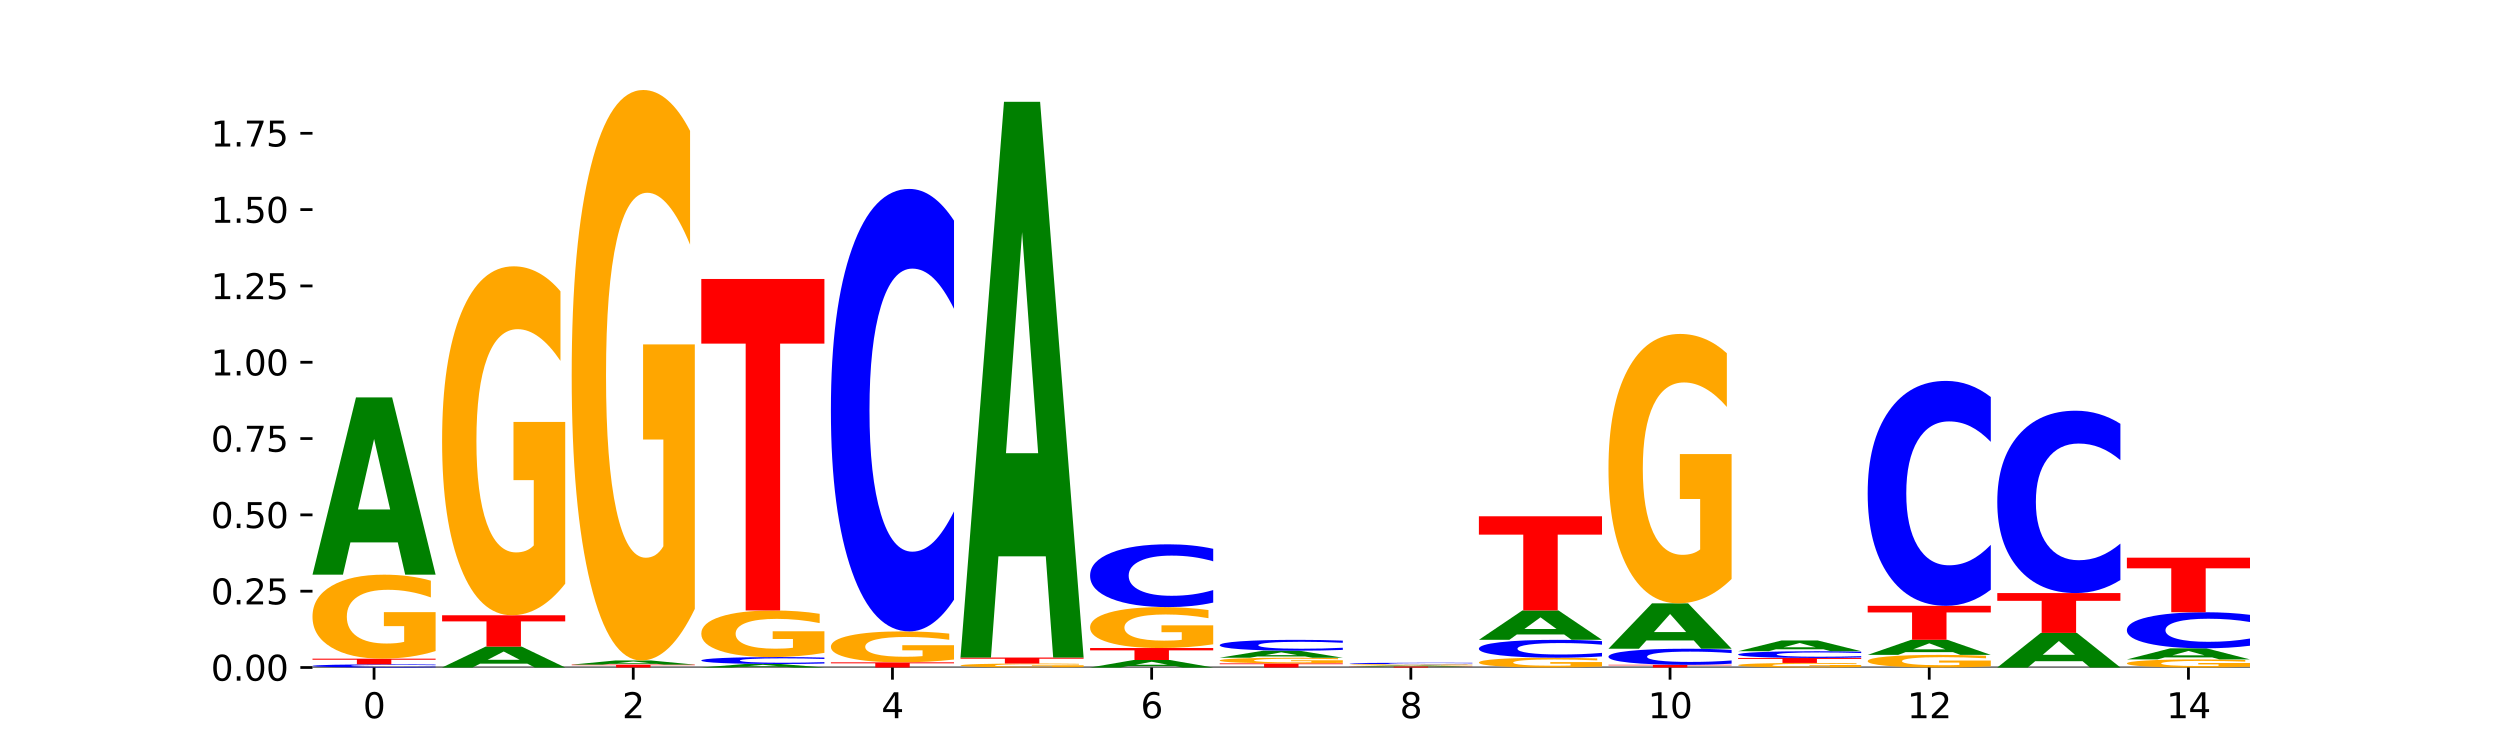 <?xml version="1.0" encoding="utf-8" standalone="no"?>
<!DOCTYPE svg PUBLIC "-//W3C//DTD SVG 1.1//EN"
  "http://www.w3.org/Graphics/SVG/1.1/DTD/svg11.dtd">
<svg xmlns:xlink="http://www.w3.org/1999/xlink" width="720pt" height="216pt" viewBox="0 0 720 216" xmlns="http://www.w3.org/2000/svg" version="1.1">
 <defs>
  <style type="text/css">*{stroke-linejoin: round; stroke-linecap: butt}</style>
 </defs>
 <g id="figure_1">
  <g id="patch_1">
   <path d="M 0 216 
L 720 216 
L 720 0 
L 0 0 
z
" style="fill: #ffffff"/>
  </g>
  <g id="axes_1">
   <g id="patch_2">
    <path d="M 90 192.24 
L 648 192.24 
L 648 25.92 
L 90 25.92 
z
" style="fill: #ffffff"/>
   </g>
   <g id="line2d_1">
    <path d="M 90 192.24 
L 648 192.24 
" clip-path="url(#p2e9f25e12e)" style="fill: none; stroke: #000000; stroke-width: 0.5; stroke-linecap: square"/>
   </g>
   <g id="patch_3">
    <path d="M 125.458 192.175 
Q 122.492 192.207 119.285 192.224 
Q 116.078 192.24 112.585 192.24 
Q 102.168 192.24 96.084 192.118 
Q 90 191.996 90 191.787 
Q 90 191.578 96.084 191.456 
Q 102.168 191.334 112.585 191.334 
Q 116.078 191.334 119.285 191.351 
Q 122.492 191.367 125.458 191.399 
L 125.458 191.58 
Q 122.465 191.537 119.562 191.517 
Q 116.658 191.497 113.451 191.497 
Q 107.698 191.497 104.401 191.575 
Q 101.114 191.652 101.114 191.787 
Q 101.114 191.922 104.401 192 
Q 107.698 192.077 113.451 192.077 
Q 116.658 192.077 119.562 192.057 
Q 122.465 192.037 125.458 191.994 
L 125.458 192.175 
z
" clip-path="url(#p2e9f25e12e)" style="fill: #0000ff"/>
   </g>
   <g id="patch_4">
    <path d="M 90 189.692 
L 125.458 189.692 
L 125.458 190.012 
L 112.701 190.012 
L 112.701 191.334 
L 102.781 191.334 
L 102.781 190.012 
L 90 190.012 
L 90 189.692 
z
" clip-path="url(#p2e9f25e12e)" style="fill: #ff0000"/>
   </g>
   <g id="patch_5">
    <path d="M 125.458 187.504 
Q 121.882 188.598 118.036 189.147 
Q 114.19 189.692 110.089 189.692 
Q 100.823 189.692 95.412 186.434 
Q 90 183.177 90 177.606 
Q 90 171.97 95.507 168.738 
Q 101.022 165.505 110.614 165.505 
Q 114.309 165.505 117.694 165.945 
Q 121.088 166.379 124.091 167.239 
L 124.091 172.06 
Q 120.992 170.956 117.925 170.411 
Q 114.857 169.862 111.774 169.862 
Q 106.068 169.862 102.977 171.87 
Q 99.886 173.874 99.886 177.606 
Q 99.886 181.303 102.866 183.322 
Q 105.846 185.335 111.329 185.335 
Q 112.823 185.335 114.102 185.22 
Q 115.382 185.1 116.399 184.851 
L 116.399 180.324 
L 110.558 180.324 
L 110.558 176.292 
L 125.458 176.292 
L 125.458 187.504 
z
" clip-path="url(#p2e9f25e12e)" style="fill: #ffa600"/>
   </g>
   <g id="patch_6">
    <path d="M 114.562 156.205 
L 100.925 156.205 
L 98.772 165.505 
L 90 165.505 
L 102.527 114.451 
L 112.931 114.451 
L 125.458 165.505 
L 116.693 165.505 
L 114.562 156.205 
z
M 103.1 146.729 
L 112.365 146.729 
L 107.74 126.421 
L 103.1 146.729 
z
" clip-path="url(#p2e9f25e12e)" style="fill: #008000"/>
   </g>
   <g id="patch_7">
    <path d="M 151.886 191.145 
L 138.25 191.145 
L 136.097 192.24 
L 127.324 192.24 
L 139.852 186.227 
L 150.255 186.227 
L 162.783 192.24 
L 154.018 192.24 
L 151.886 191.145 
z
M 140.425 190.029 
L 149.69 190.029 
L 145.064 187.637 
L 140.425 190.029 
z
" clip-path="url(#p2e9f25e12e)" style="fill: #008000"/>
   </g>
   <g id="patch_8">
    <path d="M 127.324 177.2 
L 162.783 177.2 
L 162.783 178.961 
L 150.026 178.961 
L 150.026 186.227 
L 140.106 186.227 
L 140.106 178.961 
L 127.324 178.961 
L 127.324 177.2 
z
" clip-path="url(#p2e9f25e12e)" style="fill: #ff0000"/>
   </g>
   <g id="patch_9">
    <path d="M 162.783 168.107 
Q 159.207 172.654 155.36 174.937 
Q 151.514 177.2 147.414 177.2 
Q 138.148 177.2 132.736 163.664 
Q 127.324 150.129 127.324 126.981 
Q 127.324 103.564 132.831 90.132 
Q 138.346 76.7 147.938 76.7 
Q 151.633 76.7 155.019 78.527 
Q 158.412 80.333 161.416 83.904 
L 161.416 103.937 
Q 158.317 99.349 155.249 97.087 
Q 152.182 94.803 149.098 94.803 
Q 143.393 94.803 140.301 103.149 
Q 137.21 111.473 137.21 126.981 
Q 137.21 142.344 140.19 150.731 
Q 143.17 159.097 148.653 159.097 
Q 150.147 159.097 151.427 158.62 
Q 152.706 158.121 153.723 157.083 
L 153.723 138.275 
L 147.883 138.275 
L 147.883 121.521 
L 162.783 121.521 
L 162.783 168.107 
z
" clip-path="url(#p2e9f25e12e)" style="fill: #ffa600"/>
   </g>
   <g id="patch_10">
    <path d="M 164.649 191.413 
L 200.107 191.413 
L 200.107 191.574 
L 187.35 191.574 
L 187.35 192.24 
L 177.43 192.24 
L 177.43 191.574 
L 164.649 191.574 
L 164.649 191.413 
z
" clip-path="url(#p2e9f25e12e)" style="fill: #ff0000"/>
   </g>
   <g id="patch_11">
    <path d="M 189.211 191.196 
L 175.574 191.196 
L 173.421 191.413 
L 164.649 191.413 
L 177.176 190.222 
L 187.58 190.222 
L 200.107 191.413 
L 191.342 191.413 
L 189.211 191.196 
z
M 177.749 190.975 
L 187.014 190.975 
L 182.389 190.501 
L 177.749 190.975 
z
" clip-path="url(#p2e9f25e12e)" style="fill: #008000"/>
   </g>
   <g id="patch_12">
    <path d="M 200.107 175.357 
Q 196.531 182.789 192.685 186.523 
Q 188.839 190.222 184.738 190.222 
Q 175.472 190.222 170.061 168.094 
Q 164.649 145.965 164.649 108.122 
Q 164.649 69.838 170.156 47.879 
Q 175.671 25.92 185.263 25.92 
Q 188.958 25.92 192.343 28.907 
Q 195.736 31.859 198.74 37.697 
L 198.74 70.449 
Q 195.641 62.948 192.574 59.249 
Q 189.506 55.515 186.423 55.515 
Q 180.717 55.515 177.626 69.159 
Q 174.535 82.769 174.535 108.122 
Q 174.535 133.237 177.515 146.949 
Q 180.495 160.627 185.978 160.627 
Q 187.472 160.627 188.751 159.846 
Q 190.031 159.032 191.048 157.335 
L 191.048 126.585 
L 185.207 126.585 
L 185.207 99.196 
L 200.107 99.196 
L 200.107 175.357 
z
" clip-path="url(#p2e9f25e12e)" style="fill: #ffa600"/>
   </g>
   <g id="patch_13">
    <path d="M 226.535 192.057 
L 212.899 192.057 
L 210.745 192.24 
L 201.973 192.24 
L 214.501 191.236 
L 224.904 191.236 
L 237.431 192.24 
L 228.667 192.24 
L 226.535 192.057 
z
M 215.073 191.871 
L 224.339 191.871 
L 219.713 191.471 
L 215.073 191.871 
z
" clip-path="url(#p2e9f25e12e)" style="fill: #008000"/>
   </g>
   <g id="patch_14">
    <path d="M 237.431 191.092 
Q 234.465 191.163 231.258 191.199 
Q 228.051 191.236 224.558 191.236 
Q 214.141 191.236 208.057 190.967 
Q 201.973 190.698 201.973 190.238 
Q 201.973 189.777 208.057 189.509 
Q 214.141 189.24 224.558 189.24 
Q 228.051 189.24 231.258 189.276 
Q 234.465 189.312 237.431 189.383 
L 237.431 189.781 
Q 234.439 189.687 231.535 189.643 
Q 228.632 189.6 225.424 189.6 
Q 219.671 189.6 216.375 189.77 
Q 213.087 189.94 213.087 190.238 
Q 213.087 190.536 216.375 190.706 
Q 219.671 190.876 225.424 190.876 
Q 228.632 190.876 231.535 190.832 
Q 234.439 190.788 237.431 190.694 
L 237.431 191.092 
z
" clip-path="url(#p2e9f25e12e)" style="fill: #0000ff"/>
   </g>
   <g id="patch_15">
    <path d="M 237.431 188.025 
Q 233.855 188.633 230.009 188.938 
Q 226.163 189.24 222.063 189.24 
Q 212.797 189.24 207.385 187.432 
Q 201.973 185.624 201.973 182.532 
Q 201.973 179.403 207.48 177.609 
Q 212.995 175.815 222.587 175.815 
Q 226.282 175.815 229.668 176.059 
Q 233.061 176.3 236.065 176.777 
L 236.065 179.453 
Q 232.965 178.84 229.898 178.538 
Q 226.831 178.233 223.747 178.233 
Q 218.041 178.233 214.95 179.348 
Q 211.859 180.46 211.859 182.532 
Q 211.859 184.584 214.839 185.704 
Q 217.819 186.822 223.302 186.822 
Q 224.796 186.822 226.076 186.758 
Q 227.355 186.691 228.372 186.553 
L 228.372 184.04 
L 222.531 184.04 
L 222.531 181.802 
L 237.431 181.802 
L 237.431 188.025 
z
" clip-path="url(#p2e9f25e12e)" style="fill: #ffa600"/>
   </g>
   <g id="patch_16">
    <path d="M 201.973 80.344 
L 237.431 80.344 
L 237.431 98.964 
L 224.675 98.964 
L 224.675 175.815 
L 214.755 175.815 
L 214.755 98.964 
L 201.973 98.964 
L 201.973 80.344 
z
" clip-path="url(#p2e9f25e12e)" style="fill: #ff0000"/>
   </g>
   <g id="patch_17">
    <path d="M 239.298 190.752 
L 274.756 190.752 
L 274.756 191.042 
L 261.999 191.042 
L 261.999 192.24 
L 252.079 192.24 
L 252.079 191.042 
L 239.298 191.042 
L 239.298 190.752 
z
" clip-path="url(#p2e9f25e12e)" style="fill: #ff0000"/>
   </g>
   <g id="patch_18">
    <path d="M 274.756 189.945 
Q 271.18 190.349 267.334 190.551 
Q 263.487 190.752 259.387 190.752 
Q 250.121 190.752 244.709 189.551 
Q 239.298 188.351 239.298 186.298 
Q 239.298 184.222 244.805 183.031 
Q 250.32 181.839 259.911 181.839 
Q 263.607 181.839 266.992 182.001 
Q 270.385 182.162 273.389 182.478 
L 273.389 184.255 
Q 270.29 183.848 267.222 183.647 
Q 264.155 183.445 261.072 183.445 
Q 255.366 183.445 252.275 184.185 
Q 249.183 184.923 249.183 186.298 
Q 249.183 187.661 252.163 188.405 
Q 255.143 189.146 260.627 189.146 
Q 262.121 189.146 263.4 189.104 
Q 264.679 189.06 265.697 188.968 
L 265.697 187.3 
L 259.856 187.3 
L 259.856 185.814 
L 274.756 185.814 
L 274.756 189.945 
z
" clip-path="url(#p2e9f25e12e)" style="fill: #ffa600"/>
   </g>
   <g id="patch_19">
    <path d="M 274.756 172.705 
Q 271.79 177.233 268.583 179.523 
Q 265.375 181.839 261.882 181.839 
Q 251.465 181.839 245.382 164.677 
Q 239.298 147.514 239.298 118.163 
Q 239.298 88.707 245.382 71.571 
Q 251.465 54.408 261.882 54.408 
Q 265.375 54.408 268.583 56.725 
Q 271.79 59.015 274.756 63.542 
L 274.756 88.944 
Q 271.763 82.943 268.86 80.152 
Q 265.956 77.362 262.749 77.362 
Q 256.995 77.362 253.699 88.234 
Q 250.411 99.079 250.411 118.163 
Q 250.411 137.169 253.699 148.04 
Q 256.995 158.885 262.749 158.885 
Q 265.956 158.885 268.86 156.095 
Q 271.763 153.279 274.756 147.277 
L 274.756 172.705 
z
" clip-path="url(#p2e9f25e12e)" style="fill: #0000ff"/>
   </g>
   <g id="patch_20">
    <path d="M 312.08 192.239 
Q 309.114 192.239 305.907 192.24 
Q 302.7 192.24 299.207 192.24 
Q 288.79 192.24 282.706 192.237 
Q 276.622 192.235 276.622 192.23 
Q 276.622 192.226 282.706 192.223 
Q 288.79 192.22 299.207 192.22 
Q 302.7 192.22 305.907 192.221 
Q 309.114 192.221 312.08 192.222 
L 312.08 192.226 
Q 309.087 192.225 306.184 192.224 
Q 303.28 192.224 300.073 192.224 
Q 294.32 192.224 291.023 192.226 
Q 287.736 192.227 287.736 192.23 
Q 287.736 192.233 291.023 192.235 
Q 294.32 192.236 300.073 192.236 
Q 303.28 192.236 306.184 192.236 
Q 309.087 192.236 312.08 192.235 
L 312.08 192.239 
z
" clip-path="url(#p2e9f25e12e)" style="fill: #0000ff"/>
   </g>
   <g id="patch_21">
    <path d="M 312.08 192.118 
Q 308.504 192.169 304.658 192.195 
Q 300.812 192.22 296.711 192.22 
Q 287.445 192.22 282.034 192.069 
Q 276.622 191.917 276.622 191.657 
Q 276.622 191.395 282.129 191.244 
Q 287.644 191.094 297.236 191.094 
Q 300.931 191.094 304.316 191.114 
Q 307.71 191.134 310.713 191.174 
L 310.713 191.399 
Q 307.614 191.348 304.547 191.322 
Q 301.479 191.297 298.396 191.297 
Q 292.69 191.297 289.599 191.39 
Q 286.508 191.484 286.508 191.657 
Q 286.508 191.83 289.488 191.924 
Q 292.468 192.017 297.951 192.017 
Q 299.445 192.017 300.724 192.012 
Q 302.004 192.006 303.021 191.995 
L 303.021 191.784 
L 297.18 191.784 
L 297.18 191.596 
L 312.08 191.596 
L 312.08 192.118 
z
" clip-path="url(#p2e9f25e12e)" style="fill: #ffa600"/>
   </g>
   <g id="patch_22">
    <path d="M 276.622 189.374 
L 312.08 189.374 
L 312.08 189.71 
L 299.324 189.71 
L 299.324 191.094 
L 289.404 191.094 
L 289.404 189.71 
L 276.622 189.71 
L 276.622 189.374 
z
" clip-path="url(#p2e9f25e12e)" style="fill: #ff0000"/>
   </g>
   <g id="patch_23">
    <path d="M 301.184 160.218 
L 287.547 160.218 
L 285.394 189.374 
L 276.622 189.374 
L 289.15 29.326 
L 299.553 29.326 
L 312.08 189.374 
L 303.315 189.374 
L 301.184 160.218 
z
M 289.722 130.514 
L 298.987 130.514 
L 294.362 66.851 
L 289.722 130.514 
z
" clip-path="url(#p2e9f25e12e)" style="fill: #008000"/>
   </g>
   <g id="patch_24">
    <path d="M 338.508 191.846 
L 324.872 191.846 
L 322.719 192.24 
L 313.946 192.24 
L 326.474 190.079 
L 336.877 190.079 
L 349.405 192.24 
L 340.64 192.24 
L 338.508 191.846 
z
M 327.047 191.445 
L 336.312 191.445 
L 331.686 190.586 
L 327.047 191.445 
z
" clip-path="url(#p2e9f25e12e)" style="fill: #008000"/>
   </g>
   <g id="patch_25">
    <path d="M 313.946 186.631 
L 349.405 186.631 
L 349.405 187.304 
L 336.648 187.304 
L 336.648 190.079 
L 326.728 190.079 
L 326.728 187.304 
L 313.946 187.304 
L 313.946 186.631 
z
" clip-path="url(#p2e9f25e12e)" style="fill: #ff0000"/>
   </g>
   <g id="patch_26">
    <path d="M 349.405 185.565 
Q 345.829 186.098 341.982 186.366 
Q 338.136 186.631 334.036 186.631 
Q 324.77 186.631 319.358 185.044 
Q 313.946 183.457 313.946 180.742 
Q 313.946 177.996 319.454 176.421 
Q 324.969 174.846 334.56 174.846 
Q 338.255 174.846 341.641 175.06 
Q 345.034 175.272 348.038 175.691 
L 348.038 178.04 
Q 344.939 177.502 341.871 177.237 
Q 338.804 176.969 335.72 176.969 
Q 330.015 176.969 326.923 177.947 
Q 323.832 178.924 323.832 180.742 
Q 323.832 182.544 326.812 183.527 
Q 329.792 184.508 335.275 184.508 
Q 336.769 184.508 338.049 184.452 
Q 339.328 184.394 340.345 184.272 
L 340.345 182.067 
L 334.505 182.067 
L 334.505 180.102 
L 349.405 180.102 
L 349.405 185.565 
z
" clip-path="url(#p2e9f25e12e)" style="fill: #ffa600"/>
   </g>
   <g id="patch_27">
    <path d="M 349.405 173.549 
Q 346.439 174.192 343.231 174.517 
Q 340.024 174.846 336.531 174.846 
Q 326.114 174.846 320.03 172.41 
Q 313.946 169.974 313.946 165.808 
Q 313.946 161.627 320.03 159.195 
Q 326.114 156.759 336.531 156.759 
Q 340.024 156.759 343.231 157.088 
Q 346.439 157.413 349.405 158.055 
L 349.405 161.661 
Q 346.412 160.809 343.508 160.413 
Q 340.605 160.017 337.398 160.017 
Q 331.644 160.017 328.348 161.56 
Q 325.06 163.099 325.06 165.808 
Q 325.06 168.506 328.348 170.049 
Q 331.644 171.588 337.398 171.588 
Q 340.605 171.588 343.508 171.192 
Q 346.412 170.792 349.405 169.94 
L 349.405 173.549 
z
" clip-path="url(#p2e9f25e12e)" style="fill: #0000ff"/>
   </g>
   <g id="patch_28">
    <path d="M 351.271 191.053 
L 386.729 191.053 
L 386.729 191.285 
L 373.972 191.285 
L 373.972 192.24 
L 364.052 192.24 
L 364.052 191.285 
L 351.271 191.285 
L 351.271 191.053 
z
" clip-path="url(#p2e9f25e12e)" style="fill: #ff0000"/>
   </g>
   <g id="patch_29">
    <path d="M 386.729 190.905 
Q 383.153 190.979 379.307 191.016 
Q 375.461 191.053 371.36 191.053 
Q 362.094 191.053 356.683 190.833 
Q 351.271 190.614 351.271 190.238 
Q 351.271 189.858 356.778 189.64 
Q 362.293 189.422 371.885 189.422 
Q 375.58 189.422 378.965 189.451 
Q 382.358 189.48 385.362 189.538 
L 385.362 189.864 
Q 382.263 189.789 379.196 189.752 
Q 376.128 189.715 373.045 189.715 
Q 367.339 189.715 364.248 189.851 
Q 361.157 189.986 361.157 190.238 
Q 361.157 190.487 364.137 190.623 
Q 367.117 190.759 372.6 190.759 
Q 374.094 190.759 375.373 190.751 
Q 376.653 190.743 377.67 190.726 
L 377.67 190.421 
L 371.829 190.421 
L 371.829 190.149 
L 386.729 190.149 
L 386.729 190.905 
z
" clip-path="url(#p2e9f25e12e)" style="fill: #ffa600"/>
   </g>
   <g id="patch_30">
    <path d="M 375.833 189.053 
L 362.196 189.053 
L 360.043 189.422 
L 351.271 189.422 
L 363.798 187.399 
L 374.202 187.399 
L 386.729 189.422 
L 377.964 189.422 
L 375.833 189.053 
z
M 364.371 188.678 
L 373.636 188.678 
L 369.011 187.874 
L 364.371 188.678 
z
" clip-path="url(#p2e9f25e12e)" style="fill: #008000"/>
   </g>
   <g id="patch_31">
    <path d="M 386.729 187.175 
Q 383.763 187.286 380.556 187.343 
Q 377.349 187.399 373.856 187.399 
Q 363.439 187.399 357.355 186.978 
Q 351.271 186.557 351.271 185.837 
Q 351.271 185.114 357.355 184.694 
Q 363.439 184.273 373.856 184.273 
Q 377.349 184.273 380.556 184.33 
Q 383.763 184.386 386.729 184.497 
L 386.729 185.12 
Q 383.736 184.973 380.833 184.904 
Q 377.929 184.836 374.722 184.836 
Q 368.969 184.836 365.672 185.103 
Q 362.385 185.369 362.385 185.837 
Q 362.385 186.303 365.672 186.57 
Q 368.969 186.836 374.722 186.836 
Q 377.929 186.836 380.833 186.768 
Q 383.736 186.699 386.729 186.551 
L 386.729 187.175 
z
" clip-path="url(#p2e9f25e12e)" style="fill: #0000ff"/>
   </g>
   <g id="patch_32">
    <path d="M 388.595 191.948 
L 424.054 191.948 
L 424.054 192.005 
L 411.297 192.005 
L 411.297 192.24 
L 401.377 192.24 
L 401.377 192.005 
L 388.595 192.005 
L 388.595 191.948 
z
" clip-path="url(#p2e9f25e12e)" style="fill: #ff0000"/>
   </g>
   <g id="patch_33">
    <path d="M 413.157 191.893 
L 399.521 191.893 
L 397.367 191.948 
L 388.595 191.948 
L 401.123 191.647 
L 411.526 191.647 
L 424.054 191.948 
L 415.289 191.948 
L 413.157 191.893 
z
M 401.695 191.837 
L 410.961 191.837 
L 406.335 191.717 
L 401.695 191.837 
z
" clip-path="url(#p2e9f25e12e)" style="fill: #008000"/>
   </g>
   <g id="patch_34">
    <path d="M 424.054 191.614 
Q 420.477 191.63 416.631 191.638 
Q 412.785 191.647 408.685 191.647 
Q 399.419 191.647 394.007 191.598 
Q 388.595 191.549 388.595 191.466 
Q 388.595 191.381 394.102 191.333 
Q 399.617 191.284 409.209 191.284 
Q 412.904 191.284 416.29 191.291 
Q 419.683 191.297 422.687 191.31 
L 422.687 191.382 
Q 419.587 191.366 416.52 191.358 
Q 413.453 191.35 410.369 191.35 
Q 404.664 191.35 401.572 191.38 
Q 398.481 191.41 398.481 191.466 
Q 398.481 191.521 401.461 191.551 
Q 404.441 191.581 409.924 191.581 
Q 411.418 191.581 412.698 191.58 
Q 413.977 191.578 414.994 191.574 
L 414.994 191.506 
L 409.153 191.506 
L 409.153 191.446 
L 424.054 191.446 
L 424.054 191.614 
z
" clip-path="url(#p2e9f25e12e)" style="fill: #ffa600"/>
   </g>
   <g id="patch_35">
    <path d="M 424.054 191.254 
Q 421.087 191.269 417.88 191.277 
Q 414.673 191.284 411.18 191.284 
Q 400.763 191.284 394.679 191.228 
Q 388.595 191.172 388.595 191.075 
Q 388.595 190.978 394.679 190.922 
Q 400.763 190.866 411.18 190.866 
Q 414.673 190.866 417.88 190.873 
Q 421.087 190.881 424.054 190.896 
L 424.054 190.979 
Q 421.061 190.96 418.157 190.95 
Q 415.254 190.941 412.047 190.941 
Q 406.293 190.941 402.997 190.977 
Q 399.709 191.013 399.709 191.075 
Q 399.709 191.138 402.997 191.173 
Q 406.293 191.209 412.047 191.209 
Q 415.254 191.209 418.157 191.2 
Q 421.061 191.191 424.054 191.171 
L 424.054 191.254 
z
" clip-path="url(#p2e9f25e12e)" style="fill: #0000ff"/>
   </g>
   <g id="patch_36">
    <path d="M 461.378 191.985 
Q 457.802 192.113 453.956 192.177 
Q 450.11 192.24 446.009 192.24 
Q 436.743 192.24 431.331 191.861 
Q 425.92 191.481 425.92 190.833 
Q 425.92 190.177 431.427 189.8 
Q 436.942 189.424 446.533 189.424 
Q 450.229 189.424 453.614 189.475 
Q 457.007 189.526 460.011 189.626 
L 460.011 190.187 
Q 456.912 190.059 453.844 189.995 
Q 450.777 189.931 447.694 189.931 
Q 441.988 189.931 438.897 190.165 
Q 435.805 190.398 435.805 190.833 
Q 435.805 191.263 438.785 191.498 
Q 441.765 191.733 447.249 191.733 
Q 448.743 191.733 450.022 191.719 
Q 451.302 191.705 452.319 191.676 
L 452.319 191.149 
L 446.478 191.149 
L 446.478 190.68 
L 461.378 190.68 
L 461.378 191.985 
z
" clip-path="url(#p2e9f25e12e)" style="fill: #ffa600"/>
   </g>
   <g id="patch_37">
    <path d="M 461.378 189.055 
Q 458.412 189.238 455.205 189.33 
Q 451.997 189.424 448.504 189.424 
Q 438.088 189.424 432.004 188.73 
Q 425.92 188.036 425.92 186.85 
Q 425.92 185.659 432.004 184.966 
Q 438.088 184.272 448.504 184.272 
Q 451.997 184.272 455.205 184.366 
Q 458.412 184.459 461.378 184.642 
L 461.378 185.669 
Q 458.385 185.426 455.482 185.313 
Q 452.578 185.2 449.371 185.2 
Q 443.618 185.2 440.321 185.64 
Q 437.033 186.078 437.033 186.85 
Q 437.033 187.618 440.321 188.058 
Q 443.618 188.496 449.371 188.496 
Q 452.578 188.496 455.482 188.383 
Q 458.385 188.269 461.378 188.027 
L 461.378 189.055 
z
" clip-path="url(#p2e9f25e12e)" style="fill: #0000ff"/>
   </g>
   <g id="patch_38">
    <path d="M 450.482 182.731 
L 436.845 182.731 
L 434.692 184.272 
L 425.92 184.272 
L 438.447 175.808 
L 448.85 175.808 
L 461.378 184.272 
L 452.613 184.272 
L 450.482 182.731 
z
M 439.02 181.16 
L 448.285 181.16 
L 443.66 177.793 
L 439.02 181.16 
z
" clip-path="url(#p2e9f25e12e)" style="fill: #008000"/>
   </g>
   <g id="patch_39">
    <path d="M 425.92 148.688 
L 461.378 148.688 
L 461.378 153.977 
L 448.621 153.977 
L 448.621 175.808 
L 438.701 175.808 
L 438.701 153.977 
L 425.92 153.977 
L 425.92 148.688 
z
" clip-path="url(#p2e9f25e12e)" style="fill: #ff0000"/>
   </g>
   <g id="patch_40">
    <path d="M 463.244 191.471 
L 498.702 191.471 
L 498.702 191.621 
L 485.946 191.621 
L 485.946 192.24 
L 476.026 192.24 
L 476.026 191.621 
L 463.244 191.621 
L 463.244 191.471 
z
" clip-path="url(#p2e9f25e12e)" style="fill: #ff0000"/>
   </g>
   <g id="patch_41">
    <path d="M 498.702 191.138 
Q 495.736 191.303 492.529 191.386 
Q 489.322 191.471 485.829 191.471 
Q 475.412 191.471 469.328 190.846 
Q 463.244 190.221 463.244 189.153 
Q 463.244 188.081 469.328 187.457 
Q 475.412 186.832 485.829 186.832 
Q 489.322 186.832 492.529 186.917 
Q 495.736 187 498.702 187.165 
L 498.702 188.09 
Q 495.71 187.871 492.806 187.77 
Q 489.903 187.668 486.695 187.668 
Q 480.942 187.668 477.645 188.064 
Q 474.358 188.458 474.358 189.153 
Q 474.358 189.845 477.645 190.241 
Q 480.942 190.635 486.695 190.635 
Q 489.903 190.635 492.806 190.534 
Q 495.71 190.431 498.702 190.213 
L 498.702 191.138 
z
" clip-path="url(#p2e9f25e12e)" style="fill: #0000ff"/>
   </g>
   <g id="patch_42">
    <path d="M 487.806 184.453 
L 474.169 184.453 
L 472.016 186.832 
L 463.244 186.832 
L 475.772 173.768 
L 486.175 173.768 
L 498.702 186.832 
L 489.937 186.832 
L 487.806 184.453 
z
M 476.344 182.028 
L 485.609 182.028 
L 480.984 176.831 
L 476.344 182.028 
z
" clip-path="url(#p2e9f25e12e)" style="fill: #008000"/>
   </g>
   <g id="patch_43">
    <path d="M 498.702 166.748 
Q 495.126 170.258 491.28 172.021 
Q 487.434 173.768 483.333 173.768 
Q 474.068 173.768 468.656 163.317 
Q 463.244 152.867 463.244 134.995 
Q 463.244 116.915 468.751 106.544 
Q 474.266 96.174 483.858 96.174 
Q 487.553 96.174 490.938 97.584 
Q 494.332 98.979 497.336 101.736 
L 497.336 117.203 
Q 494.236 113.661 491.169 111.914 
Q 488.101 110.151 485.018 110.151 
Q 479.312 110.151 476.221 116.594 
Q 473.13 123.022 473.13 134.995 
Q 473.13 146.856 476.11 153.332 
Q 479.09 159.791 484.573 159.791 
Q 486.067 159.791 487.347 159.422 
Q 488.626 159.038 489.643 158.236 
L 489.643 143.715 
L 483.802 143.715 
L 483.802 130.78 
L 498.702 130.78 
L 498.702 166.748 
z
" clip-path="url(#p2e9f25e12e)" style="fill: #ffa600"/>
   </g>
   <g id="patch_44">
    <path d="M 536.027 192.121 
Q 532.451 192.181 528.605 192.21 
Q 524.758 192.24 520.658 192.24 
Q 511.392 192.24 505.98 192.063 
Q 500.569 191.886 500.569 191.583 
Q 500.569 191.277 506.076 191.102 
Q 511.591 190.926 521.182 190.926 
Q 524.878 190.926 528.263 190.95 
Q 531.656 190.974 534.66 191.02 
L 534.66 191.282 
Q 531.561 191.222 528.493 191.193 
Q 525.426 191.163 522.343 191.163 
Q 516.637 191.163 513.546 191.272 
Q 510.454 191.381 510.454 191.583 
Q 510.454 191.784 513.434 191.894 
Q 516.414 192.003 521.898 192.003 
Q 523.391 192.003 524.671 191.997 
Q 525.95 191.991 526.968 191.977 
L 526.968 191.731 
L 521.127 191.731 
L 521.127 191.512 
L 536.027 191.512 
L 536.027 192.121 
z
" clip-path="url(#p2e9f25e12e)" style="fill: #ffa600"/>
   </g>
   <g id="patch_45">
    <path d="M 500.569 189.492 
L 536.027 189.492 
L 536.027 189.772 
L 523.27 189.772 
L 523.27 190.926 
L 513.35 190.926 
L 513.35 189.772 
L 500.569 189.772 
L 500.569 189.492 
z
" clip-path="url(#p2e9f25e12e)" style="fill: #ff0000"/>
   </g>
   <g id="patch_46">
    <path d="M 536.027 189.353 
Q 533.061 189.422 529.854 189.457 
Q 526.646 189.492 523.153 189.492 
Q 512.736 189.492 506.652 189.231 
Q 500.569 188.969 500.569 188.522 
Q 500.569 188.073 506.652 187.812 
Q 512.736 187.55 523.153 187.55 
Q 526.646 187.55 529.854 187.586 
Q 533.061 187.62 536.027 187.689 
L 536.027 188.077 
Q 533.034 187.985 530.13 187.943 
Q 527.227 187.9 524.02 187.9 
Q 518.266 187.9 514.97 188.066 
Q 511.682 188.231 511.682 188.522 
Q 511.682 188.811 514.97 188.977 
Q 518.266 189.142 524.02 189.142 
Q 527.227 189.142 530.13 189.1 
Q 533.034 189.057 536.027 188.966 
L 536.027 189.353 
z
" clip-path="url(#p2e9f25e12e)" style="fill: #0000ff"/>
   </g>
   <g id="patch_47">
    <path d="M 525.13 186.986 
L 511.494 186.986 
L 509.341 187.55 
L 500.569 187.55 
L 513.096 184.454 
L 523.499 184.454 
L 536.027 187.55 
L 527.262 187.55 
L 525.13 186.986 
z
M 513.669 186.412 
L 522.934 186.412 
L 518.309 185.18 
L 513.669 186.412 
z
" clip-path="url(#p2e9f25e12e)" style="fill: #008000"/>
   </g>
   <g id="patch_48">
    <path d="M 573.351 191.911 
Q 569.775 192.076 565.929 192.158 
Q 562.083 192.24 557.982 192.24 
Q 548.716 192.24 543.305 191.75 
Q 537.893 191.261 537.893 190.424 
Q 537.893 189.577 543.4 189.091 
Q 548.915 188.605 558.507 188.605 
Q 562.202 188.605 565.587 188.671 
Q 568.98 188.737 571.984 188.866 
L 571.984 189.59 
Q 568.885 189.424 565.818 189.342 
Q 562.75 189.26 559.667 189.26 
Q 553.961 189.26 550.87 189.562 
Q 547.779 189.863 547.779 190.424 
Q 547.779 190.979 550.759 191.283 
Q 553.739 191.585 559.222 191.585 
Q 560.716 191.585 561.995 191.568 
Q 563.275 191.55 564.292 191.512 
L 564.292 190.832 
L 558.451 190.832 
L 558.451 190.226 
L 573.351 190.226 
L 573.351 191.911 
z
" clip-path="url(#p2e9f25e12e)" style="fill: #ffa600"/>
   </g>
   <g id="patch_49">
    <path d="M 562.455 187.813 
L 548.818 187.813 
L 546.665 188.605 
L 537.893 188.605 
L 550.42 184.259 
L 560.824 184.259 
L 573.351 188.605 
L 564.586 188.605 
L 562.455 187.813 
z
M 550.993 187.007 
L 560.258 187.007 
L 555.633 185.278 
L 550.993 187.007 
z
" clip-path="url(#p2e9f25e12e)" style="fill: #008000"/>
   </g>
   <g id="patch_50">
    <path d="M 537.893 174.476 
L 573.351 174.476 
L 573.351 176.384 
L 560.594 176.384 
L 560.594 184.259 
L 550.674 184.259 
L 550.674 176.384 
L 537.893 176.384 
L 537.893 174.476 
z
" clip-path="url(#p2e9f25e12e)" style="fill: #ff0000"/>
   </g>
   <g id="patch_51">
    <path d="M 573.351 169.833 
Q 570.385 172.134 567.178 173.299 
Q 563.971 174.476 560.478 174.476 
Q 550.061 174.476 543.977 165.752 
Q 537.893 157.027 537.893 142.108 
Q 537.893 127.134 543.977 118.423 
Q 550.061 109.699 560.478 109.699 
Q 563.971 109.699 567.178 110.877 
Q 570.385 112.041 573.351 114.342 
L 573.351 127.255 
Q 570.358 124.204 567.455 122.786 
Q 564.551 121.367 561.344 121.367 
Q 555.591 121.367 552.294 126.894 
Q 549.007 132.407 549.007 142.108 
Q 549.007 151.769 552.294 157.295 
Q 555.591 162.808 561.344 162.808 
Q 564.551 162.808 567.455 161.39 
Q 570.358 159.958 573.351 156.907 
L 573.351 169.833 
z
" clip-path="url(#p2e9f25e12e)" style="fill: #0000ff"/>
   </g>
   <g id="patch_52">
    <path d="M 599.779 190.424 
L 586.143 190.424 
L 583.99 192.24 
L 575.217 192.24 
L 587.745 182.272 
L 598.148 182.272 
L 610.676 192.24 
L 601.911 192.24 
L 599.779 190.424 
z
M 588.318 188.574 
L 597.583 188.574 
L 592.957 184.609 
L 588.318 188.574 
z
" clip-path="url(#p2e9f25e12e)" style="fill: #008000"/>
   </g>
   <g id="patch_53">
    <path d="M 575.217 170.805 
L 610.676 170.805 
L 610.676 173.042 
L 597.919 173.042 
L 597.919 182.272 
L 587.999 182.272 
L 587.999 173.042 
L 575.217 173.042 
L 575.217 170.805 
z
" clip-path="url(#p2e9f25e12e)" style="fill: #ff0000"/>
   </g>
   <g id="patch_54">
    <path d="M 610.676 167.041 
Q 607.71 168.907 604.502 169.851 
Q 601.295 170.805 597.802 170.805 
Q 587.385 170.805 581.301 163.731 
Q 575.217 156.657 575.217 144.56 
Q 575.217 132.419 581.301 125.356 
Q 587.385 118.282 597.802 118.282 
Q 601.295 118.282 604.502 119.237 
Q 607.71 120.181 610.676 122.047 
L 610.676 132.517 
Q 607.683 130.043 604.779 128.893 
Q 601.876 127.743 598.669 127.743 
Q 592.915 127.743 589.619 132.224 
Q 586.331 136.694 586.331 144.56 
Q 586.331 152.394 589.619 156.874 
Q 592.915 161.345 598.669 161.345 
Q 601.876 161.345 604.779 160.194 
Q 607.683 159.034 610.676 156.56 
L 610.676 167.041 
z
" clip-path="url(#p2e9f25e12e)" style="fill: #0000ff"/>
   </g>
   <g id="patch_55">
    <path d="M 648 192.03 
Q 644.424 192.135 640.578 192.188 
Q 636.732 192.24 632.631 192.24 
Q 623.365 192.24 617.954 191.927 
Q 612.542 191.614 612.542 191.078 
Q 612.542 190.536 618.049 190.226 
Q 623.564 189.915 633.156 189.915 
Q 636.851 189.915 640.236 189.957 
Q 643.629 189.999 646.633 190.082 
L 646.633 190.545 
Q 643.534 190.439 640.467 190.387 
Q 637.399 190.334 634.316 190.334 
Q 628.61 190.334 625.519 190.527 
Q 622.428 190.719 622.428 191.078 
Q 622.428 191.434 625.408 191.628 
Q 628.388 191.821 633.871 191.821 
Q 635.365 191.821 636.644 191.81 
Q 637.924 191.799 638.941 191.775 
L 638.941 191.339 
L 633.1 191.339 
L 633.1 190.952 
L 648 190.952 
L 648 192.03 
z
" clip-path="url(#p2e9f25e12e)" style="fill: #ffa600"/>
   </g>
   <g id="patch_56">
    <path d="M 637.104 189.332 
L 623.467 189.332 
L 621.314 189.915 
L 612.542 189.915 
L 625.069 186.715 
L 635.473 186.715 
L 648 189.915 
L 639.235 189.915 
L 637.104 189.332 
z
M 625.642 188.738 
L 634.907 188.738 
L 630.282 187.465 
L 625.642 188.738 
z
" clip-path="url(#p2e9f25e12e)" style="fill: #008000"/>
   </g>
   <g id="patch_57">
    <path d="M 648 185.97 
Q 645.034 186.339 641.827 186.526 
Q 638.62 186.715 635.126 186.715 
Q 624.71 186.715 618.626 185.316 
Q 612.542 183.916 612.542 181.523 
Q 612.542 179.122 618.626 177.724 
Q 624.71 176.325 635.126 176.325 
Q 638.62 176.325 641.827 176.514 
Q 645.034 176.701 648 177.07 
L 648 179.141 
Q 645.007 178.651 642.104 178.424 
Q 639.2 178.196 635.993 178.196 
Q 630.24 178.196 626.943 179.083 
Q 623.655 179.967 623.655 181.523 
Q 623.655 183.073 626.943 183.959 
Q 630.24 184.843 635.993 184.843 
Q 639.2 184.843 642.104 184.616 
Q 645.007 184.386 648 183.897 
L 648 185.97 
z
" clip-path="url(#p2e9f25e12e)" style="fill: #0000ff"/>
   </g>
   <g id="patch_58">
    <path d="M 612.542 160.613 
L 648 160.613 
L 648 163.677 
L 635.243 163.677 
L 635.243 176.325 
L 625.323 176.325 
L 625.323 163.677 
L 612.542 163.677 
L 612.542 160.613 
z
" clip-path="url(#p2e9f25e12e)" style="fill: #ff0000"/>
   </g>
   <g id="matplotlib.axis_1">
    <g id="xtick_1">
     <g id="line2d_2">
      <defs>
       <path id="me542f37912" d="M 0 0 
L 0 3.5 
" style="stroke: #000000; stroke-width: 0.8"/>
      </defs>
      <g>
       <use xlink:href="#me542f37912" x="107.729" y="192.24" style="stroke: #000000; stroke-width: 0.8"/>
      </g>
     </g>
     <g id="text_1">
      <!-- 0 -->
      <g transform="translate(104.548 206.838) scale(0.1 -0.1)">
       <defs>
        <path id="DejaVuSans-30" d="M 2034 4250 
Q 1547 4250 1301 3770 
Q 1056 3291 1056 2328 
Q 1056 1369 1301 889 
Q 1547 409 2034 409 
Q 2525 409 2770 889 
Q 3016 1369 3016 2328 
Q 3016 3291 2770 3770 
Q 2525 4250 2034 4250 
z
M 2034 4750 
Q 2819 4750 3233 4129 
Q 3647 3509 3647 2328 
Q 3647 1150 3233 529 
Q 2819 -91 2034 -91 
Q 1250 -91 836 529 
Q 422 1150 422 2328 
Q 422 3509 836 4129 
Q 1250 4750 2034 4750 
z
" transform="scale(0.016)"/>
       </defs>
       <use xlink:href="#DejaVuSans-30"/>
      </g>
     </g>
    </g>
    <g id="xtick_2">
     <g id="line2d_3">
      <g>
       <use xlink:href="#me542f37912" x="182.378" y="192.24" style="stroke: #000000; stroke-width: 0.8"/>
      </g>
     </g>
     <g id="text_2">
      <!-- 2 -->
      <g transform="translate(179.197 206.838) scale(0.1 -0.1)">
       <defs>
        <path id="DejaVuSans-32" d="M 1228 531 
L 3431 531 
L 3431 0 
L 469 0 
L 469 531 
Q 828 903 1448 1529 
Q 2069 2156 2228 2338 
Q 2531 2678 2651 2914 
Q 2772 3150 2772 3378 
Q 2772 3750 2511 3984 
Q 2250 4219 1831 4219 
Q 1534 4219 1204 4116 
Q 875 4013 500 3803 
L 500 4441 
Q 881 4594 1212 4672 
Q 1544 4750 1819 4750 
Q 2544 4750 2975 4387 
Q 3406 4025 3406 3419 
Q 3406 3131 3298 2873 
Q 3191 2616 2906 2266 
Q 2828 2175 2409 1742 
Q 1991 1309 1228 531 
z
" transform="scale(0.016)"/>
       </defs>
       <use xlink:href="#DejaVuSans-32"/>
      </g>
     </g>
    </g>
    <g id="xtick_3">
     <g id="line2d_4">
      <g>
       <use xlink:href="#me542f37912" x="257.027" y="192.24" style="stroke: #000000; stroke-width: 0.8"/>
      </g>
     </g>
     <g id="text_3">
      <!-- 4 -->
      <g transform="translate(253.846 206.838) scale(0.1 -0.1)">
       <defs>
        <path id="DejaVuSans-34" d="M 2419 4116 
L 825 1625 
L 2419 1625 
L 2419 4116 
z
M 2253 4666 
L 3047 4666 
L 3047 1625 
L 3713 1625 
L 3713 1100 
L 3047 1100 
L 3047 0 
L 2419 0 
L 2419 1100 
L 313 1100 
L 313 1709 
L 2253 4666 
z
" transform="scale(0.016)"/>
       </defs>
       <use xlink:href="#DejaVuSans-34"/>
      </g>
     </g>
    </g>
    <g id="xtick_4">
     <g id="line2d_5">
      <g>
       <use xlink:href="#me542f37912" x="331.676" y="192.24" style="stroke: #000000; stroke-width: 0.8"/>
      </g>
     </g>
     <g id="text_4">
      <!-- 6 -->
      <g transform="translate(328.494 206.838) scale(0.1 -0.1)">
       <defs>
        <path id="DejaVuSans-36" d="M 2113 2584 
Q 1688 2584 1439 2293 
Q 1191 2003 1191 1497 
Q 1191 994 1439 701 
Q 1688 409 2113 409 
Q 2538 409 2786 701 
Q 3034 994 3034 1497 
Q 3034 2003 2786 2293 
Q 2538 2584 2113 2584 
z
M 3366 4563 
L 3366 3988 
Q 3128 4100 2886 4159 
Q 2644 4219 2406 4219 
Q 1781 4219 1451 3797 
Q 1122 3375 1075 2522 
Q 1259 2794 1537 2939 
Q 1816 3084 2150 3084 
Q 2853 3084 3261 2657 
Q 3669 2231 3669 1497 
Q 3669 778 3244 343 
Q 2819 -91 2113 -91 
Q 1303 -91 875 529 
Q 447 1150 447 2328 
Q 447 3434 972 4092 
Q 1497 4750 2381 4750 
Q 2619 4750 2861 4703 
Q 3103 4656 3366 4563 
z
" transform="scale(0.016)"/>
       </defs>
       <use xlink:href="#DejaVuSans-36"/>
      </g>
     </g>
    </g>
    <g id="xtick_5">
     <g id="line2d_6">
      <g>
       <use xlink:href="#me542f37912" x="406.324" y="192.24" style="stroke: #000000; stroke-width: 0.8"/>
      </g>
     </g>
     <g id="text_5">
      <!-- 8 -->
      <g transform="translate(403.143 206.838) scale(0.1 -0.1)">
       <defs>
        <path id="DejaVuSans-38" d="M 2034 2216 
Q 1584 2216 1326 1975 
Q 1069 1734 1069 1313 
Q 1069 891 1326 650 
Q 1584 409 2034 409 
Q 2484 409 2743 651 
Q 3003 894 3003 1313 
Q 3003 1734 2745 1975 
Q 2488 2216 2034 2216 
z
M 1403 2484 
Q 997 2584 770 2862 
Q 544 3141 544 3541 
Q 544 4100 942 4425 
Q 1341 4750 2034 4750 
Q 2731 4750 3128 4425 
Q 3525 4100 3525 3541 
Q 3525 3141 3298 2862 
Q 3072 2584 2669 2484 
Q 3125 2378 3379 2068 
Q 3634 1759 3634 1313 
Q 3634 634 3220 271 
Q 2806 -91 2034 -91 
Q 1263 -91 848 271 
Q 434 634 434 1313 
Q 434 1759 690 2068 
Q 947 2378 1403 2484 
z
M 1172 3481 
Q 1172 3119 1398 2916 
Q 1625 2713 2034 2713 
Q 2441 2713 2670 2916 
Q 2900 3119 2900 3481 
Q 2900 3844 2670 4047 
Q 2441 4250 2034 4250 
Q 1625 4250 1398 4047 
Q 1172 3844 1172 3481 
z
" transform="scale(0.016)"/>
       </defs>
       <use xlink:href="#DejaVuSans-38"/>
      </g>
     </g>
    </g>
    <g id="xtick_6">
     <g id="line2d_7">
      <g>
       <use xlink:href="#me542f37912" x="480.973" y="192.24" style="stroke: #000000; stroke-width: 0.8"/>
      </g>
     </g>
     <g id="text_6">
      <!-- 10 -->
      <g transform="translate(474.611 206.838) scale(0.1 -0.1)">
       <defs>
        <path id="DejaVuSans-31" d="M 794 531 
L 1825 531 
L 1825 4091 
L 703 3866 
L 703 4441 
L 1819 4666 
L 2450 4666 
L 2450 531 
L 3481 531 
L 3481 0 
L 794 0 
L 794 531 
z
" transform="scale(0.016)"/>
       </defs>
       <use xlink:href="#DejaVuSans-31"/>
       <use xlink:href="#DejaVuSans-30" x="63.623"/>
      </g>
     </g>
    </g>
    <g id="xtick_7">
     <g id="line2d_8">
      <g>
       <use xlink:href="#me542f37912" x="555.622" y="192.24" style="stroke: #000000; stroke-width: 0.8"/>
      </g>
     </g>
     <g id="text_7">
      <!-- 12 -->
      <g transform="translate(549.26 206.838) scale(0.1 -0.1)">
       <use xlink:href="#DejaVuSans-31"/>
       <use xlink:href="#DejaVuSans-32" x="63.623"/>
      </g>
     </g>
    </g>
    <g id="xtick_8">
     <g id="line2d_9">
      <g>
       <use xlink:href="#me542f37912" x="630.271" y="192.24" style="stroke: #000000; stroke-width: 0.8"/>
      </g>
     </g>
     <g id="text_8">
      <!-- 14 -->
      <g transform="translate(623.908 206.838) scale(0.1 -0.1)">
       <use xlink:href="#DejaVuSans-31"/>
       <use xlink:href="#DejaVuSans-34" x="63.623"/>
      </g>
     </g>
    </g>
   </g>
   <g id="matplotlib.axis_2">
    <g id="ytick_1">
     <g id="line2d_10">
      <defs>
       <path id="m76a0c7e491" d="M 0 0 
L -3.5 0 
" style="stroke: #000000; stroke-width: 0.8"/>
      </defs>
      <g>
       <use xlink:href="#m76a0c7e491" x="90" y="192.24" style="stroke: #000000; stroke-width: 0.8"/>
      </g>
     </g>
     <g id="text_9">
      <!-- 0.00 -->
      <g transform="translate(60.734 196.039) scale(0.1 -0.1)">
       <defs>
        <path id="DejaVuSans-2e" d="M 684 794 
L 1344 794 
L 1344 0 
L 684 0 
L 684 794 
z
" transform="scale(0.016)"/>
       </defs>
       <use xlink:href="#DejaVuSans-30"/>
       <use xlink:href="#DejaVuSans-2e" x="63.623"/>
       <use xlink:href="#DejaVuSans-30" x="95.41"/>
       <use xlink:href="#DejaVuSans-30" x="159.033"/>
      </g>
     </g>
    </g>
    <g id="ytick_2">
     <g id="line2d_11">
      <g>
       <use xlink:href="#m76a0c7e491" x="90" y="170.262" style="stroke: #000000; stroke-width: 0.8"/>
      </g>
     </g>
     <g id="text_10">
      <!-- 0.25 -->
      <g transform="translate(60.734 174.061) scale(0.1 -0.1)">
       <defs>
        <path id="DejaVuSans-35" d="M 691 4666 
L 3169 4666 
L 3169 4134 
L 1269 4134 
L 1269 2991 
Q 1406 3038 1543 3061 
Q 1681 3084 1819 3084 
Q 2600 3084 3056 2656 
Q 3513 2228 3513 1497 
Q 3513 744 3044 326 
Q 2575 -91 1722 -91 
Q 1428 -91 1123 -41 
Q 819 9 494 109 
L 494 744 
Q 775 591 1075 516 
Q 1375 441 1709 441 
Q 2250 441 2565 725 
Q 2881 1009 2881 1497 
Q 2881 1984 2565 2268 
Q 2250 2553 1709 2553 
Q 1456 2553 1204 2497 
Q 953 2441 691 2322 
L 691 4666 
z
" transform="scale(0.016)"/>
       </defs>
       <use xlink:href="#DejaVuSans-30"/>
       <use xlink:href="#DejaVuSans-2e" x="63.623"/>
       <use xlink:href="#DejaVuSans-32" x="95.41"/>
       <use xlink:href="#DejaVuSans-35" x="159.033"/>
      </g>
     </g>
    </g>
    <g id="ytick_3">
     <g id="line2d_12">
      <g>
       <use xlink:href="#m76a0c7e491" x="90" y="148.284" style="stroke: #000000; stroke-width: 0.8"/>
      </g>
     </g>
     <g id="text_11">
      <!-- 0.50 -->
      <g transform="translate(60.734 152.083) scale(0.1 -0.1)">
       <use xlink:href="#DejaVuSans-30"/>
       <use xlink:href="#DejaVuSans-2e" x="63.623"/>
       <use xlink:href="#DejaVuSans-35" x="95.41"/>
       <use xlink:href="#DejaVuSans-30" x="159.033"/>
      </g>
     </g>
    </g>
    <g id="ytick_4">
     <g id="line2d_13">
      <g>
       <use xlink:href="#m76a0c7e491" x="90" y="126.306" style="stroke: #000000; stroke-width: 0.8"/>
      </g>
     </g>
     <g id="text_12">
      <!-- 0.75 -->
      <g transform="translate(60.734 130.105) scale(0.1 -0.1)">
       <defs>
        <path id="DejaVuSans-37" d="M 525 4666 
L 3525 4666 
L 3525 4397 
L 1831 0 
L 1172 0 
L 2766 4134 
L 525 4134 
L 525 4666 
z
" transform="scale(0.016)"/>
       </defs>
       <use xlink:href="#DejaVuSans-30"/>
       <use xlink:href="#DejaVuSans-2e" x="63.623"/>
       <use xlink:href="#DejaVuSans-37" x="95.41"/>
       <use xlink:href="#DejaVuSans-35" x="159.033"/>
      </g>
     </g>
    </g>
    <g id="ytick_5">
     <g id="line2d_14">
      <g>
       <use xlink:href="#m76a0c7e491" x="90" y="104.328" style="stroke: #000000; stroke-width: 0.8"/>
      </g>
     </g>
     <g id="text_13">
      <!-- 1.00 -->
      <g transform="translate(60.734 108.127) scale(0.1 -0.1)">
       <use xlink:href="#DejaVuSans-31"/>
       <use xlink:href="#DejaVuSans-2e" x="63.623"/>
       <use xlink:href="#DejaVuSans-30" x="95.41"/>
       <use xlink:href="#DejaVuSans-30" x="159.033"/>
      </g>
     </g>
    </g>
    <g id="ytick_6">
     <g id="line2d_15">
      <g>
       <use xlink:href="#m76a0c7e491" x="90" y="82.35" style="stroke: #000000; stroke-width: 0.8"/>
      </g>
     </g>
     <g id="text_14">
      <!-- 1.25 -->
      <g transform="translate(60.734 86.149) scale(0.1 -0.1)">
       <use xlink:href="#DejaVuSans-31"/>
       <use xlink:href="#DejaVuSans-2e" x="63.623"/>
       <use xlink:href="#DejaVuSans-32" x="95.41"/>
       <use xlink:href="#DejaVuSans-35" x="159.033"/>
      </g>
     </g>
    </g>
    <g id="ytick_7">
     <g id="line2d_16">
      <g>
       <use xlink:href="#m76a0c7e491" x="90" y="60.371" style="stroke: #000000; stroke-width: 0.8"/>
      </g>
     </g>
     <g id="text_15">
      <!-- 1.50 -->
      <g transform="translate(60.734 64.171) scale(0.1 -0.1)">
       <use xlink:href="#DejaVuSans-31"/>
       <use xlink:href="#DejaVuSans-2e" x="63.623"/>
       <use xlink:href="#DejaVuSans-35" x="95.41"/>
       <use xlink:href="#DejaVuSans-30" x="159.033"/>
      </g>
     </g>
    </g>
    <g id="ytick_8">
     <g id="line2d_17">
      <g>
       <use xlink:href="#m76a0c7e491" x="90" y="38.393" style="stroke: #000000; stroke-width: 0.8"/>
      </g>
     </g>
     <g id="text_16">
      <!-- 1.75 -->
      <g transform="translate(60.734 42.193) scale(0.1 -0.1)">
       <use xlink:href="#DejaVuSans-31"/>
       <use xlink:href="#DejaVuSans-2e" x="63.623"/>
       <use xlink:href="#DejaVuSans-37" x="95.41"/>
       <use xlink:href="#DejaVuSans-35" x="159.033"/>
      </g>
     </g>
    </g>
   </g>
  </g>
 </g>
 <defs>
  <clipPath id="p2e9f25e12e">
   <rect x="90" y="25.92" width="558" height="166.32"/>
  </clipPath>
 </defs>
</svg>

